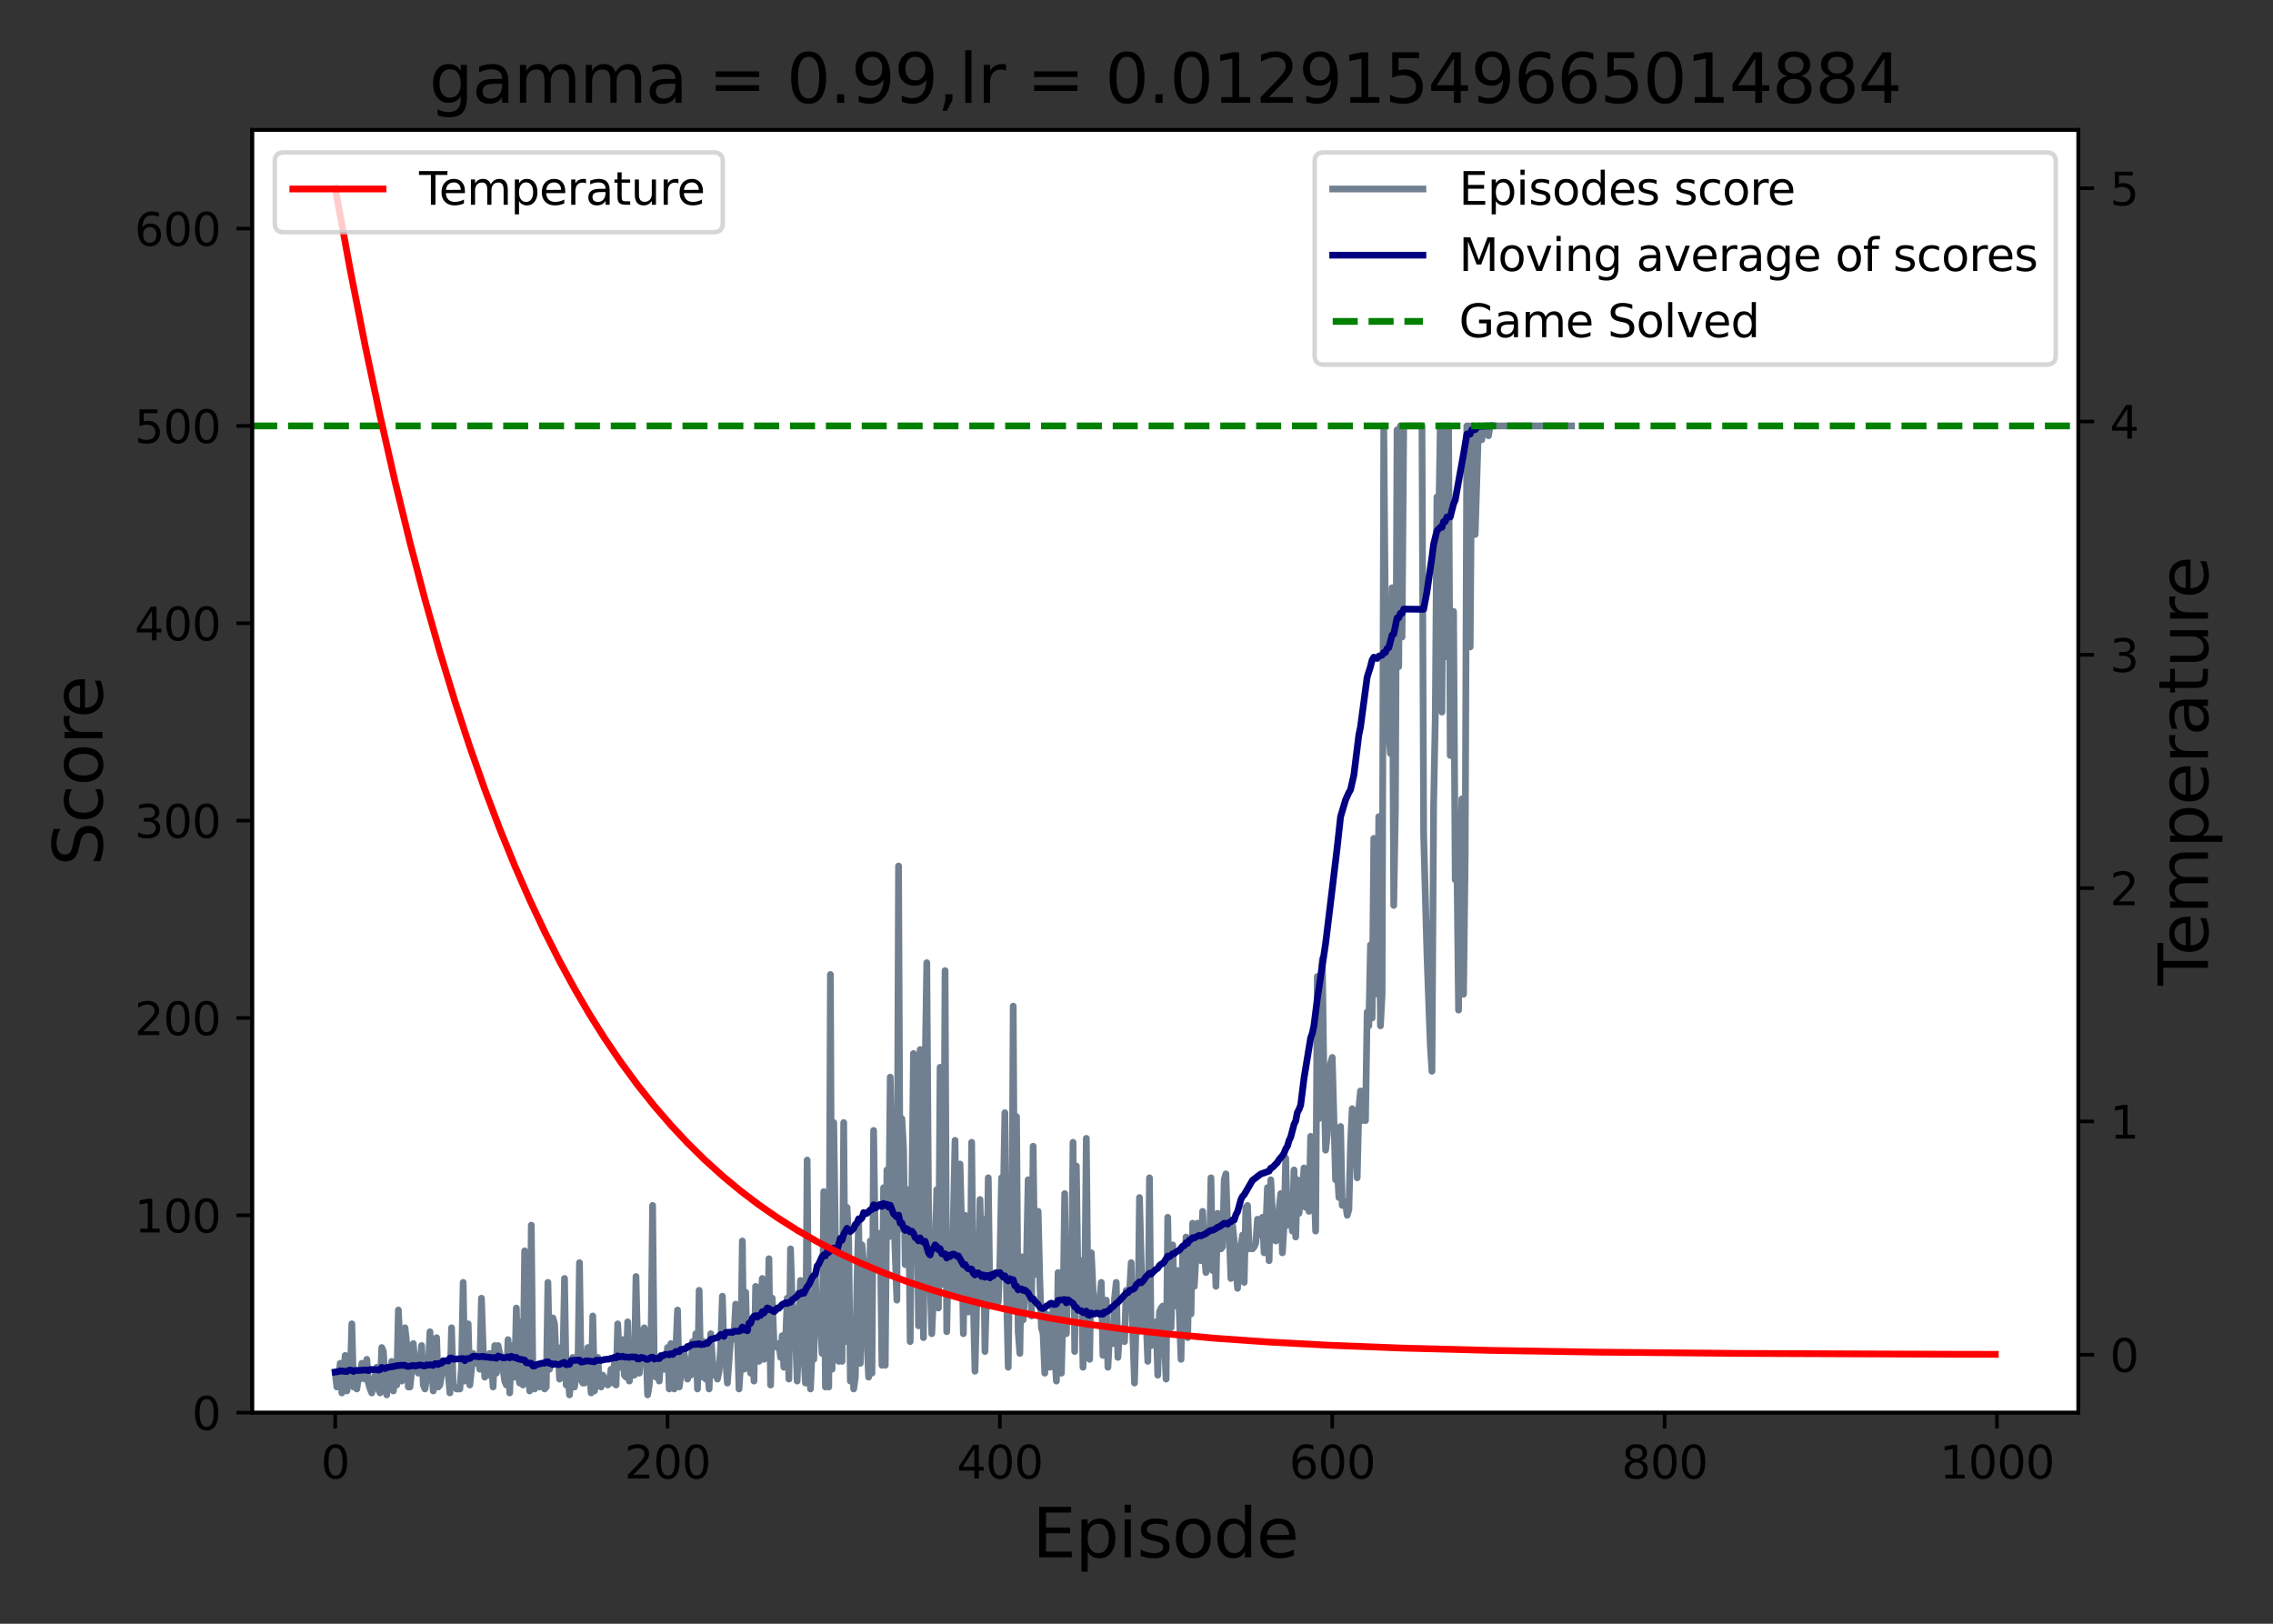 <?xml version="1.0" encoding="utf-8" standalone="no"?>
<!DOCTYPE svg PUBLIC "-//W3C//DTD SVG 1.1//EN"
  "http://www.w3.org/Graphics/SVG/1.1/DTD/svg11.dtd">
<svg xmlns:xlink="http://www.w3.org/1999/xlink" width="504pt" height="360pt" viewBox="0 0 504 360" xmlns="http://www.w3.org/2000/svg" version="1.1">
 <rect x="0" y="0" width="504" height="360" fill="#333333" stroke="none"/>
 <defs>
  <style type="text/css">*{stroke-linejoin: round; stroke-linecap: butt}</style>
 </defs>
 <g id="figure_1">
  <g id="patch_1">
   <path d="M 0 360 
L 504 360 
L 504 0 
L 0 0 
L 0 360 
z
" style="fill: none"/>
  </g>
  <g id="axes_1">
   <g id="patch_2">
    <path d="M 55.925 313.2 
L 460.825 313.2 
L 460.825 28.8 
L 55.925 28.8 
z
" style="fill: #ffffff"/>
   </g>
   <g id="matplotlib.axis_1">
    <g id="xtick_1">
     <g id="line2d_1">
      <defs>
       <path id="m2a323a4027" d="M 0 0 
L 0 3.5 
" style="stroke: #000000; stroke-width: 0.8"/>
      </defs>
      <g>
       <use xlink:href="#m2a323a4027" x="74.33" y="313.2" style="stroke: #000000; stroke-width: 0.8"/>
      </g>
     </g>
     <g id="text_1">
      <!-- 0 -->
      <g transform="translate(71.148 327.798)scale(0.1 -0.1)">
       <defs>
        <path id="DejaVuSans-30" d="M 2034 4250 
Q 1547 4250 1301 3770 
Q 1056 3291 1056 2328 
Q 1056 1369 1301 889 
Q 1547 409 2034 409 
Q 2525 409 2770 889 
Q 3016 1369 3016 2328 
Q 3016 3291 2770 3770 
Q 2525 4250 2034 4250 
z
M 2034 4750 
Q 2819 4750 3233 4129 
Q 3647 3509 3647 2328 
Q 3647 1150 3233 529 
Q 2819 -91 2034 -91 
Q 1250 -91 836 529 
Q 422 1150 422 2328 
Q 422 3509 836 4129 
Q 1250 4750 2034 4750 
z
" transform="scale(0.016)"/>
       </defs>
       <use xlink:href="#DejaVuSans-30"/>
      </g>
     </g>
    </g>
    <g id="xtick_2">
     <g id="line2d_2">
      <g>
       <use xlink:href="#m2a323a4027" x="148.021" y="313.2" style="stroke: #000000; stroke-width: 0.8"/>
      </g>
     </g>
     <g id="text_2">
      <!-- 200 -->
      <g transform="translate(138.478 327.798)scale(0.1 -0.1)">
       <defs>
        <path id="DejaVuSans-32" d="M 1228 531 
L 3431 531 
L 3431 0 
L 469 0 
L 469 531 
Q 828 903 1448 1529 
Q 2069 2156 2228 2338 
Q 2531 2678 2651 2914 
Q 2772 3150 2772 3378 
Q 2772 3750 2511 3984 
Q 2250 4219 1831 4219 
Q 1534 4219 1204 4116 
Q 875 4013 500 3803 
L 500 4441 
Q 881 4594 1212 4672 
Q 1544 4750 1819 4750 
Q 2544 4750 2975 4387 
Q 3406 4025 3406 3419 
Q 3406 3131 3298 2873 
Q 3191 2616 2906 2266 
Q 2828 2175 2409 1742 
Q 1991 1309 1228 531 
z
" transform="scale(0.016)"/>
       </defs>
       <use xlink:href="#DejaVuSans-32"/>
       <use xlink:href="#DejaVuSans-30" x="63.623"/>
       <use xlink:href="#DejaVuSans-30" x="127.246"/>
      </g>
     </g>
    </g>
    <g id="xtick_3">
     <g id="line2d_3">
      <g>
       <use xlink:href="#m2a323a4027" x="221.713" y="313.2" style="stroke: #000000; stroke-width: 0.8"/>
      </g>
     </g>
     <g id="text_3">
      <!-- 400 -->
      <g transform="translate(212.17 327.798)scale(0.1 -0.1)">
       <defs>
        <path id="DejaVuSans-34" d="M 2419 4116 
L 825 1625 
L 2419 1625 
L 2419 4116 
z
M 2253 4666 
L 3047 4666 
L 3047 1625 
L 3713 1625 
L 3713 1100 
L 3047 1100 
L 3047 0 
L 2419 0 
L 2419 1100 
L 313 1100 
L 313 1709 
L 2253 4666 
z
" transform="scale(0.016)"/>
       </defs>
       <use xlink:href="#DejaVuSans-34"/>
       <use xlink:href="#DejaVuSans-30" x="63.623"/>
       <use xlink:href="#DejaVuSans-30" x="127.246"/>
      </g>
     </g>
    </g>
    <g id="xtick_4">
     <g id="line2d_4">
      <g>
       <use xlink:href="#m2a323a4027" x="295.405" y="313.2" style="stroke: #000000; stroke-width: 0.8"/>
      </g>
     </g>
     <g id="text_4">
      <!-- 600 -->
      <g transform="translate(285.861 327.798)scale(0.1 -0.1)">
       <defs>
        <path id="DejaVuSans-36" d="M 2113 2584 
Q 1688 2584 1439 2293 
Q 1191 2003 1191 1497 
Q 1191 994 1439 701 
Q 1688 409 2113 409 
Q 2538 409 2786 701 
Q 3034 994 3034 1497 
Q 3034 2003 2786 2293 
Q 2538 2584 2113 2584 
z
M 3366 4563 
L 3366 3988 
Q 3128 4100 2886 4159 
Q 2644 4219 2406 4219 
Q 1781 4219 1451 3797 
Q 1122 3375 1075 2522 
Q 1259 2794 1537 2939 
Q 1816 3084 2150 3084 
Q 2853 3084 3261 2657 
Q 3669 2231 3669 1497 
Q 3669 778 3244 343 
Q 2819 -91 2113 -91 
Q 1303 -91 875 529 
Q 447 1150 447 2328 
Q 447 3434 972 4092 
Q 1497 4750 2381 4750 
Q 2619 4750 2861 4703 
Q 3103 4656 3366 4563 
z
" transform="scale(0.016)"/>
       </defs>
       <use xlink:href="#DejaVuSans-36"/>
       <use xlink:href="#DejaVuSans-30" x="63.623"/>
       <use xlink:href="#DejaVuSans-30" x="127.246"/>
      </g>
     </g>
    </g>
    <g id="xtick_5">
     <g id="line2d_5">
      <g>
       <use xlink:href="#m2a323a4027" x="369.097" y="313.2" style="stroke: #000000; stroke-width: 0.8"/>
      </g>
     </g>
     <g id="text_5">
      <!-- 800 -->
      <g transform="translate(359.553 327.798)scale(0.1 -0.1)">
       <defs>
        <path id="DejaVuSans-38" d="M 2034 2216 
Q 1584 2216 1326 1975 
Q 1069 1734 1069 1313 
Q 1069 891 1326 650 
Q 1584 409 2034 409 
Q 2484 409 2743 651 
Q 3003 894 3003 1313 
Q 3003 1734 2745 1975 
Q 2488 2216 2034 2216 
z
M 1403 2484 
Q 997 2584 770 2862 
Q 544 3141 544 3541 
Q 544 4100 942 4425 
Q 1341 4750 2034 4750 
Q 2731 4750 3128 4425 
Q 3525 4100 3525 3541 
Q 3525 3141 3298 2862 
Q 3072 2584 2669 2484 
Q 3125 2378 3379 2068 
Q 3634 1759 3634 1313 
Q 3634 634 3220 271 
Q 2806 -91 2034 -91 
Q 1263 -91 848 271 
Q 434 634 434 1313 
Q 434 1759 690 2068 
Q 947 2378 1403 2484 
z
M 1172 3481 
Q 1172 3119 1398 2916 
Q 1625 2713 2034 2713 
Q 2441 2713 2670 2916 
Q 2900 3119 2900 3481 
Q 2900 3844 2670 4047 
Q 2441 4250 2034 4250 
Q 1625 4250 1398 4047 
Q 1172 3844 1172 3481 
z
" transform="scale(0.016)"/>
       </defs>
       <use xlink:href="#DejaVuSans-38"/>
       <use xlink:href="#DejaVuSans-30" x="63.623"/>
       <use xlink:href="#DejaVuSans-30" x="127.246"/>
      </g>
     </g>
    </g>
    <g id="xtick_6">
     <g id="line2d_6">
      <g>
       <use xlink:href="#m2a323a4027" x="442.789" y="313.2" style="stroke: #000000; stroke-width: 0.8"/>
      </g>
     </g>
     <g id="text_6">
      <!-- 1000 -->
      <g transform="translate(430.064 327.798)scale(0.1 -0.1)">
       <defs>
        <path id="DejaVuSans-31" d="M 794 531 
L 1825 531 
L 1825 4091 
L 703 3866 
L 703 4441 
L 1819 4666 
L 2450 4666 
L 2450 531 
L 3481 531 
L 3481 0 
L 794 0 
L 794 531 
z
" transform="scale(0.016)"/>
       </defs>
       <use xlink:href="#DejaVuSans-31"/>
       <use xlink:href="#DejaVuSans-30" x="63.623"/>
       <use xlink:href="#DejaVuSans-30" x="127.246"/>
       <use xlink:href="#DejaVuSans-30" x="190.869"/>
      </g>
     </g>
    </g>
    <g id="text_7">
     <!-- Episode -->
     <g transform="translate(228.919 345.276)scale(0.15 -0.15)">
      <defs>
       <path id="DejaVuSans-45" d="M 628 4666 
L 3578 4666 
L 3578 4134 
L 1259 4134 
L 1259 2753 
L 3481 2753 
L 3481 2222 
L 1259 2222 
L 1259 531 
L 3634 531 
L 3634 0 
L 628 0 
L 628 4666 
z
" transform="scale(0.016)"/>
       <path id="DejaVuSans-70" d="M 1159 525 
L 1159 -1331 
L 581 -1331 
L 581 3500 
L 1159 3500 
L 1159 2969 
Q 1341 3281 1617 3432 
Q 1894 3584 2278 3584 
Q 2916 3584 3314 3078 
Q 3713 2572 3713 1747 
Q 3713 922 3314 415 
Q 2916 -91 2278 -91 
Q 1894 -91 1617 61 
Q 1341 213 1159 525 
z
M 3116 1747 
Q 3116 2381 2855 2742 
Q 2594 3103 2138 3103 
Q 1681 3103 1420 2742 
Q 1159 2381 1159 1747 
Q 1159 1113 1420 752 
Q 1681 391 2138 391 
Q 2594 391 2855 752 
Q 3116 1113 3116 1747 
z
" transform="scale(0.016)"/>
       <path id="DejaVuSans-69" d="M 603 3500 
L 1178 3500 
L 1178 0 
L 603 0 
L 603 3500 
z
M 603 4863 
L 1178 4863 
L 1178 4134 
L 603 4134 
L 603 4863 
z
" transform="scale(0.016)"/>
       <path id="DejaVuSans-73" d="M 2834 3397 
L 2834 2853 
Q 2591 2978 2328 3040 
Q 2066 3103 1784 3103 
Q 1356 3103 1142 2972 
Q 928 2841 928 2578 
Q 928 2378 1081 2264 
Q 1234 2150 1697 2047 
L 1894 2003 
Q 2506 1872 2764 1633 
Q 3022 1394 3022 966 
Q 3022 478 2636 193 
Q 2250 -91 1575 -91 
Q 1294 -91 989 -36 
Q 684 19 347 128 
L 347 722 
Q 666 556 975 473 
Q 1284 391 1588 391 
Q 1994 391 2212 530 
Q 2431 669 2431 922 
Q 2431 1156 2273 1281 
Q 2116 1406 1581 1522 
L 1381 1569 
Q 847 1681 609 1914 
Q 372 2147 372 2553 
Q 372 3047 722 3315 
Q 1072 3584 1716 3584 
Q 2034 3584 2315 3537 
Q 2597 3491 2834 3397 
z
" transform="scale(0.016)"/>
       <path id="DejaVuSans-6f" d="M 1959 3097 
Q 1497 3097 1228 2736 
Q 959 2375 959 1747 
Q 959 1119 1226 758 
Q 1494 397 1959 397 
Q 2419 397 2687 759 
Q 2956 1122 2956 1747 
Q 2956 2369 2687 2733 
Q 2419 3097 1959 3097 
z
M 1959 3584 
Q 2709 3584 3137 3096 
Q 3566 2609 3566 1747 
Q 3566 888 3137 398 
Q 2709 -91 1959 -91 
Q 1206 -91 779 398 
Q 353 888 353 1747 
Q 353 2609 779 3096 
Q 1206 3584 1959 3584 
z
" transform="scale(0.016)"/>
       <path id="DejaVuSans-64" d="M 2906 2969 
L 2906 4863 
L 3481 4863 
L 3481 0 
L 2906 0 
L 2906 525 
Q 2725 213 2448 61 
Q 2172 -91 1784 -91 
Q 1150 -91 751 415 
Q 353 922 353 1747 
Q 353 2572 751 3078 
Q 1150 3584 1784 3584 
Q 2172 3584 2448 3432 
Q 2725 3281 2906 2969 
z
M 947 1747 
Q 947 1113 1208 752 
Q 1469 391 1925 391 
Q 2381 391 2643 752 
Q 2906 1113 2906 1747 
Q 2906 2381 2643 2742 
Q 2381 3103 1925 3103 
Q 1469 3103 1208 2742 
Q 947 2381 947 1747 
z
" transform="scale(0.016)"/>
       <path id="DejaVuSans-65" d="M 3597 1894 
L 3597 1613 
L 953 1613 
Q 991 1019 1311 708 
Q 1631 397 2203 397 
Q 2534 397 2845 478 
Q 3156 559 3463 722 
L 3463 178 
Q 3153 47 2828 -22 
Q 2503 -91 2169 -91 
Q 1331 -91 842 396 
Q 353 884 353 1716 
Q 353 2575 817 3079 
Q 1281 3584 2069 3584 
Q 2775 3584 3186 3129 
Q 3597 2675 3597 1894 
z
M 3022 2063 
Q 3016 2534 2758 2815 
Q 2500 3097 2075 3097 
Q 1594 3097 1305 2825 
Q 1016 2553 972 2059 
L 3022 2063 
z
" transform="scale(0.016)"/>
      </defs>
      <use xlink:href="#DejaVuSans-45"/>
      <use xlink:href="#DejaVuSans-70" x="63.184"/>
      <use xlink:href="#DejaVuSans-69" x="126.66"/>
      <use xlink:href="#DejaVuSans-73" x="154.443"/>
      <use xlink:href="#DejaVuSans-6f" x="206.543"/>
      <use xlink:href="#DejaVuSans-64" x="267.725"/>
      <use xlink:href="#DejaVuSans-65" x="331.201"/>
     </g>
    </g>
   </g>
   <g id="matplotlib.axis_2">
    <g id="ytick_1">
     <g id="line2d_7">
      <defs>
       <path id="m711f8433fe" d="M 0 0 
L -3.5 0 
" style="stroke: #000000; stroke-width: 0.8"/>
      </defs>
      <g>
       <use xlink:href="#m711f8433fe" x="55.925" y="313.2" style="stroke: #000000; stroke-width: 0.8"/>
      </g>
     </g>
     <g id="text_8">
      <!-- 0 -->
      <g transform="translate(42.562 316.999)scale(0.1 -0.1)">
       <use xlink:href="#DejaVuSans-30"/>
      </g>
     </g>
    </g>
    <g id="ytick_2">
     <g id="line2d_8">
      <g>
       <use xlink:href="#m711f8433fe" x="55.925" y="269.446" style="stroke: #000000; stroke-width: 0.8"/>
      </g>
     </g>
     <g id="text_9">
      <!-- 100 -->
      <g transform="translate(29.837 273.245)scale(0.1 -0.1)">
       <use xlink:href="#DejaVuSans-31"/>
       <use xlink:href="#DejaVuSans-30" x="63.623"/>
       <use xlink:href="#DejaVuSans-30" x="127.246"/>
      </g>
     </g>
    </g>
    <g id="ytick_3">
     <g id="line2d_9">
      <g>
       <use xlink:href="#m711f8433fe" x="55.925" y="225.692" style="stroke: #000000; stroke-width: 0.8"/>
      </g>
     </g>
     <g id="text_10">
      <!-- 200 -->
      <g transform="translate(29.837 229.492)scale(0.1 -0.1)">
       <use xlink:href="#DejaVuSans-32"/>
       <use xlink:href="#DejaVuSans-30" x="63.623"/>
       <use xlink:href="#DejaVuSans-30" x="127.246"/>
      </g>
     </g>
    </g>
    <g id="ytick_4">
     <g id="line2d_10">
      <g>
       <use xlink:href="#m711f8433fe" x="55.925" y="181.938" style="stroke: #000000; stroke-width: 0.8"/>
      </g>
     </g>
     <g id="text_11">
      <!-- 300 -->
      <g transform="translate(29.837 185.738)scale(0.1 -0.1)">
       <defs>
        <path id="DejaVuSans-33" d="M 2597 2516 
Q 3050 2419 3304 2112 
Q 3559 1806 3559 1356 
Q 3559 666 3084 287 
Q 2609 -91 1734 -91 
Q 1441 -91 1130 -33 
Q 819 25 488 141 
L 488 750 
Q 750 597 1062 519 
Q 1375 441 1716 441 
Q 2309 441 2620 675 
Q 2931 909 2931 1356 
Q 2931 1769 2642 2001 
Q 2353 2234 1838 2234 
L 1294 2234 
L 1294 2753 
L 1863 2753 
Q 2328 2753 2575 2939 
Q 2822 3125 2822 3475 
Q 2822 3834 2567 4026 
Q 2313 4219 1838 4219 
Q 1578 4219 1281 4162 
Q 984 4106 628 3988 
L 628 4550 
Q 988 4650 1302 4700 
Q 1616 4750 1894 4750 
Q 2613 4750 3031 4423 
Q 3450 4097 3450 3541 
Q 3450 3153 3228 2886 
Q 3006 2619 2597 2516 
z
" transform="scale(0.016)"/>
       </defs>
       <use xlink:href="#DejaVuSans-33"/>
       <use xlink:href="#DejaVuSans-30" x="63.623"/>
       <use xlink:href="#DejaVuSans-30" x="127.246"/>
      </g>
     </g>
    </g>
    <g id="ytick_5">
     <g id="line2d_11">
      <g>
       <use xlink:href="#m711f8433fe" x="55.925" y="138.185" style="stroke: #000000; stroke-width: 0.8"/>
      </g>
     </g>
     <g id="text_12">
      <!-- 400 -->
      <g transform="translate(29.837 141.984)scale(0.1 -0.1)">
       <use xlink:href="#DejaVuSans-34"/>
       <use xlink:href="#DejaVuSans-30" x="63.623"/>
       <use xlink:href="#DejaVuSans-30" x="127.246"/>
      </g>
     </g>
    </g>
    <g id="ytick_6">
     <g id="line2d_12">
      <g>
       <use xlink:href="#m711f8433fe" x="55.925" y="94.431" style="stroke: #000000; stroke-width: 0.8"/>
      </g>
     </g>
     <g id="text_13">
      <!-- 500 -->
      <g transform="translate(29.837 98.23)scale(0.1 -0.1)">
       <defs>
        <path id="DejaVuSans-35" d="M 691 4666 
L 3169 4666 
L 3169 4134 
L 1269 4134 
L 1269 2991 
Q 1406 3038 1543 3061 
Q 1681 3084 1819 3084 
Q 2600 3084 3056 2656 
Q 3513 2228 3513 1497 
Q 3513 744 3044 326 
Q 2575 -91 1722 -91 
Q 1428 -91 1123 -41 
Q 819 9 494 109 
L 494 744 
Q 775 591 1075 516 
Q 1375 441 1709 441 
Q 2250 441 2565 725 
Q 2881 1009 2881 1497 
Q 2881 1984 2565 2268 
Q 2250 2553 1709 2553 
Q 1456 2553 1204 2497 
Q 953 2441 691 2322 
L 691 4666 
z
" transform="scale(0.016)"/>
       </defs>
       <use xlink:href="#DejaVuSans-35"/>
       <use xlink:href="#DejaVuSans-30" x="63.623"/>
       <use xlink:href="#DejaVuSans-30" x="127.246"/>
      </g>
     </g>
    </g>
    <g id="ytick_7">
     <g id="line2d_13">
      <g>
       <use xlink:href="#m711f8433fe" x="55.925" y="50.677" style="stroke: #000000; stroke-width: 0.8"/>
      </g>
     </g>
     <g id="text_14">
      <!-- 600 -->
      <g transform="translate(29.837 54.476)scale(0.1 -0.1)">
       <use xlink:href="#DejaVuSans-36"/>
       <use xlink:href="#DejaVuSans-30" x="63.623"/>
       <use xlink:href="#DejaVuSans-30" x="127.246"/>
      </g>
     </g>
    </g>
    <g id="text_15">
     <!-- Score -->
     <g transform="translate(22.718 192.004)rotate(-90)scale(0.15 -0.15)">
      <defs>
       <path id="DejaVuSans-53" d="M 3425 4513 
L 3425 3897 
Q 3066 4069 2747 4153 
Q 2428 4238 2131 4238 
Q 1616 4238 1336 4038 
Q 1056 3838 1056 3469 
Q 1056 3159 1242 3001 
Q 1428 2844 1947 2747 
L 2328 2669 
Q 3034 2534 3370 2195 
Q 3706 1856 3706 1288 
Q 3706 609 3251 259 
Q 2797 -91 1919 -91 
Q 1588 -91 1214 -16 
Q 841 59 441 206 
L 441 856 
Q 825 641 1194 531 
Q 1563 422 1919 422 
Q 2459 422 2753 634 
Q 3047 847 3047 1241 
Q 3047 1584 2836 1778 
Q 2625 1972 2144 2069 
L 1759 2144 
Q 1053 2284 737 2584 
Q 422 2884 422 3419 
Q 422 4038 858 4394 
Q 1294 4750 2059 4750 
Q 2388 4750 2728 4690 
Q 3069 4631 3425 4513 
z
" transform="scale(0.016)"/>
       <path id="DejaVuSans-63" d="M 3122 3366 
L 3122 2828 
Q 2878 2963 2633 3030 
Q 2388 3097 2138 3097 
Q 1578 3097 1268 2742 
Q 959 2388 959 1747 
Q 959 1106 1268 751 
Q 1578 397 2138 397 
Q 2388 397 2633 464 
Q 2878 531 3122 666 
L 3122 134 
Q 2881 22 2623 -34 
Q 2366 -91 2075 -91 
Q 1284 -91 818 406 
Q 353 903 353 1747 
Q 353 2603 823 3093 
Q 1294 3584 2113 3584 
Q 2378 3584 2631 3529 
Q 2884 3475 3122 3366 
z
" transform="scale(0.016)"/>
       <path id="DejaVuSans-72" d="M 2631 2963 
Q 2534 3019 2420 3045 
Q 2306 3072 2169 3072 
Q 1681 3072 1420 2755 
Q 1159 2438 1159 1844 
L 1159 0 
L 581 0 
L 581 3500 
L 1159 3500 
L 1159 2956 
Q 1341 3275 1631 3429 
Q 1922 3584 2338 3584 
Q 2397 3584 2469 3576 
Q 2541 3569 2628 3553 
L 2631 2963 
z
" transform="scale(0.016)"/>
      </defs>
      <use xlink:href="#DejaVuSans-53"/>
      <use xlink:href="#DejaVuSans-63" x="63.477"/>
      <use xlink:href="#DejaVuSans-6f" x="118.457"/>
      <use xlink:href="#DejaVuSans-72" x="179.639"/>
      <use xlink:href="#DejaVuSans-65" x="218.502"/>
     </g>
    </g>
   </g>
   <g id="line2d_14">
    <path d="M 74.33 304.449 
L 74.698 307.512 
L 75.066 306.199 
L 75.435 302.262 
L 75.803 308.825 
L 76.54 300.511 
L 76.909 308.387 
L 77.277 306.199 
L 77.646 305.762 
L 78.014 293.511 
L 78.383 307.512 
L 78.751 307.074 
L 79.12 307.95 
L 79.488 305.324 
L 79.856 305.762 
L 80.225 302.262 
L 80.593 303.574 
L 80.962 305.762 
L 81.33 301.386 
L 81.699 306.637 
L 82.067 307.95 
L 82.436 308.825 
L 83.541 303.137 
L 83.909 307.95 
L 84.278 308.825 
L 84.646 298.761 
L 85.015 299.636 
L 85.383 306.199 
L 85.752 309.262 
L 86.12 304.887 
L 86.489 307.512 
L 86.857 301.824 
L 87.226 308.387 
L 87.594 302.699 
L 87.963 307.074 
L 88.331 290.448 
L 89.068 306.199 
L 89.436 303.137 
L 89.805 294.386 
L 90.173 297.886 
L 90.542 307.512 
L 90.91 307.512 
L 91.279 304.012 
L 91.647 297.886 
L 92.016 303.137 
L 92.384 302.699 
L 92.753 304.449 
L 93.121 302.262 
L 93.489 298.324 
L 93.858 307.074 
L 94.226 307.95 
L 94.595 305.324 
L 94.963 303.574 
L 95.332 295.261 
L 95.7 303.137 
L 96.069 308.387 
L 96.437 305.762 
L 96.806 296.574 
L 97.174 307.512 
L 97.542 307.074 
L 97.911 304.887 
L 98.279 301.824 
L 98.648 303.137 
L 99.016 303.137 
L 99.385 304.449 
L 99.753 308.825 
L 100.122 294.386 
L 100.49 307.512 
L 100.859 307.512 
L 101.227 307.95 
L 101.964 307.95 
L 102.332 303.137 
L 102.701 284.322 
L 103.069 306.199 
L 103.438 305.762 
L 103.806 293.511 
L 104.175 307.074 
L 104.912 300.074 
L 105.28 301.386 
L 105.649 302.262 
L 106.017 300.511 
L 106.386 303.574 
L 106.754 287.823 
L 107.122 298.761 
L 107.491 305.324 
L 107.859 304.449 
L 108.228 304.887 
L 108.596 300.074 
L 108.965 301.824 
L 109.333 307.512 
L 109.702 298.324 
L 110.07 304.449 
L 110.439 298.324 
L 110.807 300.074 
L 111.175 300.949 
L 111.912 306.199 
L 112.281 307.074 
L 112.649 297.011 
L 113.018 308.825 
L 113.386 298.324 
L 113.755 300.074 
L 114.123 305.324 
L 114.492 290.01 
L 114.86 304.449 
L 115.229 306.637 
L 115.597 293.073 
L 115.965 307.074 
L 116.334 277.322 
L 116.702 305.324 
L 117.071 297.886 
L 117.439 308.387 
L 117.808 271.634 
L 118.176 307.512 
L 118.545 307.95 
L 118.913 306.199 
L 119.282 303.574 
L 119.65 307.512 
L 120.019 307.074 
L 120.387 303.137 
L 120.755 307.95 
L 121.124 307.512 
L 121.492 284.322 
L 121.861 303.574 
L 122.229 293.073 
L 122.598 292.198 
L 122.966 293.511 
L 123.335 302.262 
L 123.703 298.761 
L 124.072 305.762 
L 124.808 302.262 
L 125.177 283.447 
L 125.545 307.074 
L 125.914 304.449 
L 126.282 309.262 
L 127.019 300.949 
L 127.388 307.512 
L 127.756 304.887 
L 128.125 304.012 
L 128.493 279.947 
L 128.862 305.762 
L 129.23 306.637 
L 129.598 306.637 
L 129.967 303.574 
L 130.335 298.761 
L 131.072 308.825 
L 131.441 291.761 
L 131.809 308.387 
L 132.178 306.637 
L 132.546 300.949 
L 132.915 306.637 
L 133.283 307.512 
L 133.652 304.887 
L 134.388 306.637 
L 134.757 307.074 
L 135.125 306.199 
L 135.494 303.574 
L 135.862 306.637 
L 136.231 302.262 
L 136.599 307.074 
L 136.968 293.511 
L 137.336 301.386 
L 137.705 303.137 
L 138.073 297.011 
L 138.441 304.887 
L 138.81 305.324 
L 139.178 293.073 
L 139.547 306.199 
L 139.915 303.137 
L 140.284 304.887 
L 140.652 304.887 
L 141.021 283.01 
L 141.389 299.199 
L 141.758 304.449 
L 142.126 298.761 
L 142.495 295.261 
L 142.863 294.386 
L 143.231 298.761 
L 143.6 309.262 
L 143.968 307.074 
L 144.337 299.636 
L 144.705 267.258 
L 145.074 304.012 
L 145.442 305.324 
L 145.811 301.386 
L 146.179 306.199 
L 146.548 300.511 
L 146.916 301.824 
L 147.285 303.574 
L 147.653 302.699 
L 148.021 298.761 
L 148.39 307.95 
L 148.758 297.886 
L 149.127 304.449 
L 149.495 307.95 
L 150.232 290.448 
L 150.601 307.512 
L 150.969 304.887 
L 151.338 304.449 
L 151.706 300.074 
L 152.074 302.262 
L 152.443 305.762 
L 152.811 304.012 
L 153.18 304.887 
L 153.548 297.449 
L 153.917 303.574 
L 154.285 295.698 
L 154.654 307.95 
L 155.022 286.073 
L 155.391 305.324 
L 155.759 299.199 
L 156.128 297.449 
L 156.496 305.762 
L 156.864 303.137 
L 157.233 307.95 
L 157.601 295.698 
L 157.97 301.386 
L 158.338 304.887 
L 158.707 304.012 
L 159.075 305.762 
L 159.444 304.012 
L 159.812 298.324 
L 160.181 287.385 
L 160.549 300.511 
L 160.917 301.386 
L 161.286 306.637 
L 162.023 296.574 
L 162.391 297.011 
L 162.76 296.136 
L 163.128 289.135 
L 163.497 295.261 
L 163.865 307.95 
L 164.234 302.262 
L 164.602 275.134 
L 164.971 303.574 
L 165.339 286.51 
L 165.707 300.074 
L 166.076 301.824 
L 166.444 304.449 
L 166.813 295.261 
L 167.181 306.199 
L 167.55 285.198 
L 168.287 301.824 
L 168.655 289.135 
L 169.024 283.447 
L 169.392 301.386 
L 169.761 297.449 
L 170.129 300.511 
L 170.497 279.072 
L 170.866 307.074 
L 171.234 287.823 
L 171.603 297.449 
L 171.971 298.324 
L 172.34 298.761 
L 172.708 297.886 
L 173.077 300.949 
L 173.445 296.136 
L 173.814 303.137 
L 174.182 297.886 
L 174.55 287.823 
L 174.919 305.762 
L 175.287 276.884 
L 175.656 288.698 
L 176.024 291.323 
L 176.393 296.136 
L 176.761 306.199 
L 177.498 283.885 
L 177.867 290.448 
L 178.235 300.511 
L 178.604 306.637 
L 178.972 257.195 
L 179.34 299.199 
L 179.709 307.95 
L 180.077 299.199 
L 180.446 301.386 
L 180.814 283.01 
L 181.183 295.261 
L 181.551 290.01 
L 181.92 293.948 
L 182.288 300.074 
L 182.657 264.196 
L 183.025 307.512 
L 183.394 291.323 
L 183.762 307.512 
L 184.13 216.066 
L 184.499 303.574 
L 184.867 248.882 
L 185.604 299.636 
L 185.973 301.824 
L 186.341 274.697 
L 186.71 301.824 
L 187.078 248.882 
L 187.447 297.449 
L 187.815 267.696 
L 188.183 275.134 
L 188.552 306.199 
L 188.92 296.574 
L 189.289 307.95 
L 189.657 305.324 
L 190.026 283.885 
L 190.394 270.759 
L 190.763 302.262 
L 191.131 276.009 
L 191.868 284.322 
L 192.237 297.011 
L 192.605 305.324 
L 192.973 275.134 
L 193.342 304.449 
L 193.71 250.632 
L 194.079 276.009 
L 194.447 280.385 
L 194.816 279.51 
L 195.184 273.384 
L 195.553 302.699 
L 195.921 263.321 
L 196.29 302.699 
L 196.658 259.383 
L 197.027 274.259 
L 197.395 238.818 
L 197.763 257.633 
L 198.869 288.26 
L 199.237 192.002 
L 199.606 272.509 
L 199.974 248.007 
L 200.343 254.57 
L 200.711 280.385 
L 201.08 274.259 
L 201.448 263.758 
L 201.816 297.449 
L 202.553 233.568 
L 202.922 278.197 
L 203.29 254.132 
L 203.659 293.948 
L 204.027 232.693 
L 204.396 233.13 
L 204.764 296.574 
L 205.133 237.068 
L 205.501 213.441 
L 205.87 265.946 
L 206.238 283.885 
L 206.606 295.698 
L 207.343 279.072 
L 207.712 263.758 
L 208.08 290.01 
L 208.449 236.631 
L 208.817 279.947 
L 209.186 284.76 
L 209.554 215.191 
L 209.923 295.261 
L 210.291 277.322 
L 210.66 278.197 
L 211.028 286.948 
L 211.765 252.82 
L 212.133 286.948 
L 212.502 264.633 
L 212.87 258.07 
L 213.239 272.509 
L 213.607 295.698 
L 213.976 269.446 
L 214.344 284.76 
L 214.713 290.886 
L 215.081 290.448 
L 215.449 253.257 
L 215.818 288.698 
L 216.186 304.012 
L 216.555 289.135 
L 216.923 289.135 
L 217.292 265.946 
L 217.66 281.697 
L 218.029 270.321 
L 218.397 299.636 
L 218.766 285.635 
L 219.134 261.133 
L 219.503 288.698 
L 219.871 285.635 
L 220.239 288.698 
L 220.608 288.698 
L 220.976 282.135 
L 221.345 288.698 
L 221.713 279.947 
L 222.082 261.133 
L 222.45 266.821 
L 222.819 246.694 
L 223.187 286.51 
L 223.556 303.137 
L 223.924 274.697 
L 224.293 290.01 
L 224.661 223.067 
L 225.029 286.073 
L 225.398 247.569 
L 225.766 295.261 
L 226.135 300.074 
L 226.503 278.634 
L 226.872 292.636 
L 227.24 286.948 
L 227.609 279.51 
L 227.977 261.57 
L 228.346 264.633 
L 228.714 291.761 
L 229.082 254.132 
L 229.451 282.572 
L 229.819 278.634 
L 230.188 268.571 
L 230.556 283.885 
L 230.925 294.386 
L 231.293 295.698 
L 231.662 304.449 
L 232.03 291.323 
L 232.399 300.074 
L 232.767 303.137 
L 233.136 293.511 
L 233.504 290.448 
L 233.872 300.511 
L 234.241 306.199 
L 234.609 282.135 
L 234.978 287.823 
L 235.346 304.449 
L 235.715 290.448 
L 236.083 264.633 
L 236.452 295.698 
L 236.82 281.697 
L 237.557 286.948 
L 237.926 253.257 
L 238.294 299.636 
L 238.662 258.508 
L 239.031 284.76 
L 239.399 288.698 
L 239.768 279.51 
L 240.136 303.137 
L 240.505 288.698 
L 240.873 252.382 
L 241.242 288.698 
L 241.61 301.386 
L 241.979 277.759 
L 242.347 285.635 
L 242.715 290.448 
L 243.084 290.886 
L 243.452 289.573 
L 243.821 289.135 
L 244.189 284.322 
L 244.558 300.511 
L 245.295 288.26 
L 245.663 303.137 
L 246.032 295.698 
L 246.4 294.823 
L 246.769 297.886 
L 247.137 287.823 
L 247.505 284.322 
L 247.874 300.949 
L 248.242 295.698 
L 248.611 297.011 
L 248.979 297.011 
L 249.348 297.449 
L 249.716 286.073 
L 250.085 286.073 
L 250.453 286.51 
L 250.822 279.947 
L 251.19 296.136 
L 251.559 306.637 
L 251.927 292.636 
L 252.295 295.261 
L 252.664 265.508 
L 253.032 279.51 
L 253.401 289.135 
L 253.769 293.948 
L 254.138 292.636 
L 254.506 301.824 
L 254.875 261.133 
L 255.243 298.324 
L 255.612 297.886 
L 255.98 296.574 
L 256.348 293.073 
L 256.717 304.887 
L 257.085 290.886 
L 257.454 290.01 
L 257.822 289.573 
L 258.559 305.762 
L 258.928 269.884 
L 259.296 293.073 
L 259.665 294.386 
L 260.033 276.009 
L 260.402 289.573 
L 260.77 284.322 
L 261.138 281.697 
L 261.875 301.386 
L 262.244 276.884 
L 262.612 295.261 
L 262.981 274.259 
L 263.349 296.574 
L 263.718 276.009 
L 264.086 291.323 
L 264.455 271.196 
L 264.823 285.198 
L 265.56 271.196 
L 265.928 272.509 
L 266.297 279.51 
L 266.665 268.571 
L 267.034 277.759 
L 267.402 282.135 
L 267.771 278.197 
L 268.139 281.26 
L 268.508 261.133 
L 268.876 281.697 
L 269.245 272.071 
L 269.613 285.198 
L 269.981 269.009 
L 270.35 276.884 
L 270.718 276.884 
L 271.087 276.447 
L 271.455 261.57 
L 271.824 260.258 
L 272.192 272.071 
L 272.561 272.946 
L 272.929 283.447 
L 273.298 271.634 
L 273.666 275.134 
L 274.403 285.635 
L 274.771 277.759 
L 275.14 276.447 
L 275.508 273.822 
L 275.877 284.322 
L 276.245 267.696 
L 276.614 267.258 
L 276.982 276.884 
L 277.351 276.447 
L 277.719 276.884 
L 278.088 276.447 
L 278.456 275.572 
L 278.824 270.321 
L 279.193 273.822 
L 279.561 272.946 
L 279.93 269.884 
L 280.298 277.759 
L 280.667 272.509 
L 281.035 263.321 
L 281.404 279.51 
L 281.772 261.57 
L 282.141 269.009 
L 282.509 270.759 
L 282.878 275.134 
L 283.246 273.384 
L 283.614 268.134 
L 283.983 264.633 
L 284.351 277.759 
L 284.72 271.634 
L 285.088 256.758 
L 285.457 271.634 
L 285.825 265.071 
L 286.194 268.134 
L 286.562 272.946 
L 286.931 259.383 
L 287.299 274.259 
L 287.668 261.57 
L 288.036 269.009 
L 288.404 265.508 
L 288.773 263.758 
L 289.141 258.945 
L 289.51 267.696 
L 289.878 263.321 
L 290.247 268.571 
L 290.615 251.945 
L 290.984 267.258 
L 291.352 262.008 
L 291.721 272.946 
L 292.089 216.504 
L 292.457 248.007 
L 292.826 217.817 
L 293.194 212.566 
L 293.563 239.694 
L 293.931 255.007 
L 294.3 251.507 
L 295.037 235.756 
L 295.405 234.443 
L 296.142 261.57 
L 296.511 258.945 
L 296.879 265.508 
L 297.247 249.757 
L 297.616 267.258 
L 297.984 266.383 
L 298.353 266.821 
L 298.721 269.446 
L 299.09 268.134 
L 299.458 253.695 
L 299.827 245.819 
L 300.195 255.007 
L 300.564 251.945 
L 300.932 261.133 
L 301.301 245.819 
L 301.669 241.881 
L 302.037 248.444 
L 302.406 242.319 
L 302.774 248.444 
L 303.143 224.38 
L 303.511 227.442 
L 303.88 209.503 
L 304.248 225.692 
L 304.617 185.876 
L 304.985 214.754 
L 305.354 220.442 
L 305.722 181.063 
L 306.09 227.442 
L 306.459 220.442 
L 306.827 94.431 
L 307.196 139.06 
L 307.933 162.249 
L 308.301 167.062 
L 308.67 130.309 
L 309.038 200.753 
L 309.407 179.313 
L 309.775 95.306 
L 310.144 147.81 
L 310.512 94.431 
L 310.88 141.247 
L 311.249 94.431 
L 315.302 94.431 
L 315.67 185.001 
L 316.407 211.691 
L 317.144 231.818 
L 317.513 237.506 
L 317.881 178.438 
L 318.25 159.186 
L 318.618 110.182 
L 318.987 117.183 
L 319.355 94.431 
L 319.723 157.874 
L 320.092 94.431 
L 320.46 145.623 
L 320.829 94.431 
L 321.197 94.431 
L 321.566 167.5 
L 321.934 167.5 
L 322.303 135.559 
L 322.671 195.065 
L 323.04 190.689 
L 323.408 223.942 
L 323.777 195.065 
L 324.145 177.126 
L 324.513 220.442 
L 324.882 189.814 
L 325.25 94.431 
L 325.619 94.431 
L 325.987 143.435 
L 326.356 94.431 
L 326.724 94.431 
L 327.093 118.495 
L 327.83 94.431 
L 328.198 94.431 
L 328.567 97.494 
L 328.935 94.431 
L 329.672 94.431 
L 330.04 96.618 
L 330.409 94.431 
L 348.463 94.431 
L 348.463 94.431 
" clip-path="url(#pc5b0f6eb4f)" style="fill: none; stroke: #708090; stroke-width: 1.5; stroke-linecap: square"/>
   </g>
   <g id="line2d_15">
    <path d="M 74.33 304.195 
L 75.066 304.09 
L 75.435 303.933 
L 76.172 304.012 
L 76.909 304.09 
L 77.277 303.828 
L 77.646 303.767 
L 78.014 303.819 
L 78.383 304.064 
L 78.751 303.845 
L 79.856 303.828 
L 80.593 303.767 
L 81.33 303.732 
L 81.699 303.88 
L 82.067 303.635 
L 83.541 303.662 
L 83.909 303.758 
L 84.278 303.662 
L 84.646 303.172 
L 85.383 303.443 
L 85.752 303.189 
L 87.226 302.962 
L 87.963 302.795 
L 89.068 302.69 
L 89.805 302.699 
L 90.173 302.909 
L 90.542 302.953 
L 91.647 302.725 
L 92.016 302.857 
L 93.121 302.638 
L 93.489 302.673 
L 93.858 302.83 
L 94.226 302.83 
L 94.595 302.612 
L 94.963 302.682 
L 95.332 302.577 
L 96.069 302.717 
L 96.437 302.349 
L 96.806 302.323 
L 97.174 302.524 
L 97.542 302.235 
L 97.911 302.235 
L 98.279 301.684 
L 98.648 301.754 
L 99.016 301.649 
L 99.385 301.754 
L 99.753 301.098 
L 100.122 301.071 
L 100.49 301.343 
L 102.701 301.211 
L 103.069 301.675 
L 103.438 301.238 
L 104.175 301.185 
L 104.912 300.686 
L 106.386 300.818 
L 107.122 300.704 
L 107.491 300.87 
L 107.859 300.853 
L 108.596 300.949 
L 109.702 301.028 
L 110.07 301.141 
L 110.439 300.651 
L 111.544 301.045 
L 111.912 301.036 
L 112.649 300.809 
L 113.018 301.045 
L 113.386 300.704 
L 114.123 301.036 
L 114.492 300.949 
L 114.86 301.281 
L 116.334 301.553 
L 116.702 302.148 
L 117.808 302.244 
L 118.176 302.857 
L 118.545 302.848 
L 118.913 302.559 
L 120.387 302.2 
L 120.755 302.244 
L 121.124 301.947 
L 121.492 301.92 
L 121.861 302.297 
L 122.229 302.323 
L 122.598 302.559 
L 122.966 302.375 
L 123.703 302.533 
L 124.072 302.533 
L 124.808 302.13 
L 125.177 302.06 
L 125.545 302.577 
L 126.282 302.48 
L 126.651 301.64 
L 128.493 301.544 
L 128.862 301.982 
L 129.598 301.859 
L 129.967 301.701 
L 130.704 301.771 
L 131.809 301.92 
L 132.178 301.561 
L 133.283 301.614 
L 134.02 301.413 
L 135.125 301.316 
L 135.494 301.141 
L 135.862 301.141 
L 136.231 300.923 
L 136.599 301.036 
L 136.968 300.616 
L 137.336 300.853 
L 138.073 300.695 
L 138.441 300.87 
L 139.178 300.888 
L 139.547 300.94 
L 139.915 300.844 
L 141.021 300.879 
L 141.389 301.299 
L 141.758 301.281 
L 142.126 300.94 
L 142.863 301.098 
L 143.231 301.343 
L 143.6 301.413 
L 144.337 300.958 
L 144.705 300.888 
L 145.074 301.325 
L 145.442 301.15 
L 146.179 301.22 
L 146.548 300.599 
L 146.916 300.66 
L 147.285 300.354 
L 148.021 300.266 
L 148.39 300.38 
L 148.758 300.126 
L 149.127 300.293 
L 149.864 299.636 
L 150.601 299.671 
L 150.969 299.19 
L 152.074 298.989 
L 152.443 298.525 
L 152.811 298.551 
L 153.18 298.227 
L 153.548 298.079 
L 153.917 298.096 
L 154.285 298 
L 154.654 298.044 
L 155.022 297.904 
L 155.391 298.105 
L 156.128 298.035 
L 156.496 297.842 
L 156.864 297.842 
L 157.601 296.932 
L 159.075 296.574 
L 159.812 295.865 
L 160.181 295.908 
L 160.549 296.294 
L 160.917 295.427 
L 162.023 295.348 
L 162.391 295.445 
L 162.76 295.165 
L 163.865 295.138 
L 164.234 294.981 
L 164.602 294.22 
L 164.971 294.867 
L 165.339 294.622 
L 165.707 295.042 
L 166.076 293.362 
L 166.444 293.397 
L 166.813 292.286 
L 167.181 291.822 
L 167.55 291.691 
L 167.918 292.023 
L 168.287 291.629 
L 168.655 291.629 
L 169.024 290.824 
L 169.392 291.104 
L 170.129 289.984 
L 170.497 290.098 
L 170.866 290.448 
L 171.234 290.466 
L 171.603 290.816 
L 171.971 290.544 
L 172.34 289.993 
L 172.708 290.063 
L 173.445 289.214 
L 174.182 288.855 
L 174.55 289.004 
L 174.919 288.75 
L 175.287 288.724 
L 175.656 288.199 
L 176.761 287.394 
L 177.13 286.738 
L 177.498 286.904 
L 177.867 286.493 
L 178.235 286.738 
L 178.972 285.268 
L 179.34 284.9 
L 180.077 283.255 
L 180.446 282.782 
L 180.814 282.52 
L 181.183 280.7 
L 181.551 280.245 
L 182.288 278.617 
L 182.657 278.223 
L 183.025 278.424 
L 183.394 277.549 
L 183.762 277.672 
L 184.13 276.849 
L 184.499 277.199 
L 184.867 276.692 
L 185.236 276.797 
L 185.604 277.234 
L 186.341 274.522 
L 186.71 274.959 
L 187.078 273.664 
L 187.815 272.325 
L 188.552 273.06 
L 189.289 272.351 
L 189.657 271.468 
L 190.026 271.161 
L 190.394 270.216 
L 190.763 270.4 
L 191.131 270.05 
L 191.5 268.834 
L 191.868 269.131 
L 192.237 268.991 
L 192.973 268.247 
L 193.342 268.151 
L 193.71 267.118 
L 194.079 267.845 
L 194.447 267.617 
L 194.816 267.171 
L 195.184 267.031 
L 195.553 267.477 
L 195.921 266.812 
L 196.29 267.241 
L 196.658 267.005 
L 197.027 267.626 
L 197.395 267.206 
L 198.132 269.131 
L 198.869 269.84 
L 199.237 269.394 
L 199.606 271.188 
L 199.974 271.144 
L 200.343 272.176 
L 200.711 272.798 
L 201.08 272.413 
L 201.448 272.701 
L 201.816 273.139 
L 202.185 272.964 
L 202.553 273.41 
L 202.922 274.382 
L 203.29 274.592 
L 203.659 275.108 
L 204.027 274.452 
L 204.396 275.134 
L 204.764 275.405 
L 205.133 275.204 
L 205.87 277.751 
L 206.238 278.232 
L 206.606 277.016 
L 206.975 276.823 
L 207.343 276.009 
L 207.712 276.333 
L 208.08 277.059 
L 208.449 276.832 
L 208.817 277.952 
L 209.186 278.092 
L 209.554 277.987 
L 209.923 278.914 
L 210.291 278.302 
L 210.66 278.591 
L 211.028 278.109 
L 211.396 278.022 
L 211.765 278.188 
L 212.133 278.503 
L 212.502 278.442 
L 213.607 280.428 
L 213.976 280.341 
L 214.344 280.953 
L 214.713 281.321 
L 215.449 281.373 
L 215.818 282.319 
L 216.186 282.669 
L 216.555 282.231 
L 216.923 282.205 
L 217.292 282.511 
L 217.66 283.001 
L 218.029 282.66 
L 218.397 283.167 
L 218.766 282.809 
L 219.134 282.791 
L 219.503 283.307 
L 219.871 282.599 
L 220.239 282.879 
L 220.608 282.275 
L 220.976 282.196 
L 221.345 282.327 
L 221.713 282.144 
L 222.45 283.159 
L 222.819 282.87 
L 223.187 283.71 
L 223.556 284.007 
L 223.924 283.5 
L 224.293 283.719 
L 224.661 283.727 
L 225.029 285.084 
L 225.398 285.154 
L 225.766 285.985 
L 226.135 285.766 
L 226.503 285.775 
L 226.872 286.099 
L 227.24 286.011 
L 227.977 286.659 
L 228.714 287.989 
L 229.082 287.91 
L 229.451 288.514 
L 230.188 289.223 
L 230.556 289.792 
L 230.925 290.054 
L 231.293 290.115 
L 231.662 289.923 
L 232.03 289.555 
L 232.399 289.459 
L 232.767 289.057 
L 233.136 288.917 
L 233.504 289.179 
L 233.872 289.223 
L 234.241 289.118 
L 234.609 288.304 
L 236.083 288.112 
L 236.452 288.855 
L 236.82 288.164 
L 237.557 288.759 
L 237.926 288.952 
L 238.294 289.748 
L 238.662 289.853 
L 239.031 290.501 
L 239.768 290.623 
L 240.136 291.008 
L 240.505 291.061 
L 240.873 290.684 
L 241.242 291.498 
L 241.61 291.612 
L 241.979 291.104 
L 242.347 291.341 
L 242.715 291.314 
L 243.084 291.139 
L 243.452 291.157 
L 243.821 291.393 
L 244.189 291.148 
L 244.558 291.367 
L 244.926 290.842 
L 245.295 290.877 
L 246.032 290.395 
L 246.4 289.905 
L 246.769 289.713 
L 247.505 288.978 
L 247.874 288.742 
L 249.716 286.703 
L 250.085 286.606 
L 250.453 286.108 
L 251.19 285.854 
L 251.559 285.635 
L 251.927 284.883 
L 252.664 284.2 
L 253.032 284.419 
L 253.401 284.06 
L 254.138 283.045 
L 254.875 282.284 
L 255.243 282.494 
L 255.98 281.697 
L 256.717 281.172 
L 257.085 280.603 
L 257.454 280.262 
L 257.822 280.148 
L 258.191 279.711 
L 258.928 278.503 
L 259.296 278.634 
L 260.033 277.952 
L 260.402 277.943 
L 260.77 277.558 
L 261.507 277.173 
L 262.244 276.263 
L 262.612 276.175 
L 262.981 275.537 
L 263.349 275.642 
L 263.718 274.942 
L 264.086 274.802 
L 264.455 274.39 
L 264.823 274.469 
L 265.56 274.04 
L 265.928 273.909 
L 266.297 274.014 
L 267.402 273.498 
L 268.139 272.955 
L 268.508 272.789 
L 268.876 272.754 
L 269.613 272.395 
L 269.981 272.071 
L 270.35 272.001 
L 271.455 271.205 
L 271.824 271.24 
L 272.192 271.406 
L 272.561 271.004 
L 272.929 270.89 
L 273.298 270.461 
L 273.666 270.487 
L 274.035 269.315 
L 274.403 268.65 
L 275.14 265.99 
L 275.508 265.255 
L 275.877 264.878 
L 277.719 261.684 
L 279.561 260.284 
L 281.404 259.645 
L 281.772 258.971 
L 282.141 258.84 
L 283.246 257.72 
L 283.614 257.09 
L 284.351 256.25 
L 284.72 255.664 
L 285.088 254.719 
L 285.457 254.132 
L 285.825 252.89 
L 286.194 252.102 
L 286.931 249.293 
L 287.299 248.514 
L 287.668 246.65 
L 288.036 245.968 
L 288.404 244.997 
L 289.141 239.081 
L 290.615 230.111 
L 290.984 229.088 
L 291.352 227.329 
L 292.089 221.492 
L 293.931 209.18 
L 295.405 197.042 
L 296.511 187.81 
L 297.247 181.098 
L 298.353 177.353 
L 299.09 175.717 
L 299.458 175.104 
L 300.195 171.866 
L 301.301 162.941 
L 301.669 161.182 
L 303.143 150.138 
L 303.88 147.802 
L 304.248 146.323 
L 304.617 145.71 
L 305.354 145.99 
L 305.722 145.483 
L 306.459 145.264 
L 306.827 144.651 
L 307.196 144.651 
L 307.564 143.759 
L 307.933 143.619 
L 308.67 140.81 
L 309.038 140.574 
L 309.775 137.003 
L 310.144 136.986 
L 310.512 135.979 
L 310.88 135.979 
L 311.249 135.043 
L 315.67 135.087 
L 316.407 131.175 
L 317.513 123.518 
L 317.881 120.657 
L 318.618 117.682 
L 319.355 116.911 
L 319.723 116.911 
L 320.092 115.643 
L 320.46 115.643 
L 320.829 114.619 
L 321.566 114.619 
L 322.303 111.696 
L 322.671 110.873 
L 324.513 100.679 
L 325.25 96.251 
L 325.987 96.251 
L 326.356 95.271 
L 327.093 95.271 
L 327.461 94.79 
L 327.83 94.536 
L 330.409 94.431 
L 330.409 94.431 
" clip-path="url(#pc5b0f6eb4f)" style="fill: none; stroke: #000080; stroke-width: 1.5; stroke-linecap: square"/>
   </g>
   <g id="line2d_16">
    <path d="M 55.925 94.431 
L 460.825 94.431 
" clip-path="url(#pc5b0f6eb4f)" style="fill: none; stroke-dasharray: 5.55,2.4; stroke-dashoffset: 0; stroke: #008000; stroke-width: 1.5"/>
   </g>
   <g id="patch_3">
    <path d="M 55.925 313.2 
L 55.925 28.8 
" style="fill: none; stroke: #000000; stroke-width: 0.8; stroke-linejoin: miter; stroke-linecap: square"/>
   </g>
   <g id="patch_4">
    <path d="M 460.825 313.2 
L 460.825 28.8 
" style="fill: none; stroke: #000000; stroke-width: 0.8; stroke-linejoin: miter; stroke-linecap: square"/>
   </g>
   <g id="patch_5">
    <path d="M 55.925 313.2 
L 460.825 313.2 
" style="fill: none; stroke: #000000; stroke-width: 0.8; stroke-linejoin: miter; stroke-linecap: square"/>
   </g>
   <g id="patch_6">
    <path d="M 55.925 28.8 
L 460.825 28.8 
" style="fill: none; stroke: #000000; stroke-width: 0.8; stroke-linejoin: miter; stroke-linecap: square"/>
   </g>
   <g id="text_16">
    <!-- gamma = 0.99,lr = 0.01291549665014884 -->
    <g transform="translate(95.18 22.8)scale(0.15 -0.15)">
     <defs>
      <path id="DejaVuSans-67" d="M 2906 1791 
Q 2906 2416 2648 2759 
Q 2391 3103 1925 3103 
Q 1463 3103 1205 2759 
Q 947 2416 947 1791 
Q 947 1169 1205 825 
Q 1463 481 1925 481 
Q 2391 481 2648 825 
Q 2906 1169 2906 1791 
z
M 3481 434 
Q 3481 -459 3084 -895 
Q 2688 -1331 1869 -1331 
Q 1566 -1331 1297 -1286 
Q 1028 -1241 775 -1147 
L 775 -588 
Q 1028 -725 1275 -790 
Q 1522 -856 1778 -856 
Q 2344 -856 2625 -561 
Q 2906 -266 2906 331 
L 2906 616 
Q 2728 306 2450 153 
Q 2172 0 1784 0 
Q 1141 0 747 490 
Q 353 981 353 1791 
Q 353 2603 747 3093 
Q 1141 3584 1784 3584 
Q 2172 3584 2450 3431 
Q 2728 3278 2906 2969 
L 2906 3500 
L 3481 3500 
L 3481 434 
z
" transform="scale(0.016)"/>
      <path id="DejaVuSans-61" d="M 2194 1759 
Q 1497 1759 1228 1600 
Q 959 1441 959 1056 
Q 959 750 1161 570 
Q 1363 391 1709 391 
Q 2188 391 2477 730 
Q 2766 1069 2766 1631 
L 2766 1759 
L 2194 1759 
z
M 3341 1997 
L 3341 0 
L 2766 0 
L 2766 531 
Q 2569 213 2275 61 
Q 1981 -91 1556 -91 
Q 1019 -91 701 211 
Q 384 513 384 1019 
Q 384 1609 779 1909 
Q 1175 2209 1959 2209 
L 2766 2209 
L 2766 2266 
Q 2766 2663 2505 2880 
Q 2244 3097 1772 3097 
Q 1472 3097 1187 3025 
Q 903 2953 641 2809 
L 641 3341 
Q 956 3463 1253 3523 
Q 1550 3584 1831 3584 
Q 2591 3584 2966 3190 
Q 3341 2797 3341 1997 
z
" transform="scale(0.016)"/>
      <path id="DejaVuSans-6d" d="M 3328 2828 
Q 3544 3216 3844 3400 
Q 4144 3584 4550 3584 
Q 5097 3584 5394 3201 
Q 5691 2819 5691 2113 
L 5691 0 
L 5113 0 
L 5113 2094 
Q 5113 2597 4934 2840 
Q 4756 3084 4391 3084 
Q 3944 3084 3684 2787 
Q 3425 2491 3425 1978 
L 3425 0 
L 2847 0 
L 2847 2094 
Q 2847 2600 2669 2842 
Q 2491 3084 2119 3084 
Q 1678 3084 1418 2786 
Q 1159 2488 1159 1978 
L 1159 0 
L 581 0 
L 581 3500 
L 1159 3500 
L 1159 2956 
Q 1356 3278 1631 3431 
Q 1906 3584 2284 3584 
Q 2666 3584 2933 3390 
Q 3200 3197 3328 2828 
z
" transform="scale(0.016)"/>
      <path id="DejaVuSans-20" transform="scale(0.016)"/>
      <path id="DejaVuSans-3d" d="M 678 2906 
L 4684 2906 
L 4684 2381 
L 678 2381 
L 678 2906 
z
M 678 1631 
L 4684 1631 
L 4684 1100 
L 678 1100 
L 678 1631 
z
" transform="scale(0.016)"/>
      <path id="DejaVuSans-2e" d="M 684 794 
L 1344 794 
L 1344 0 
L 684 0 
L 684 794 
z
" transform="scale(0.016)"/>
      <path id="DejaVuSans-39" d="M 703 97 
L 703 672 
Q 941 559 1184 500 
Q 1428 441 1663 441 
Q 2288 441 2617 861 
Q 2947 1281 2994 2138 
Q 2813 1869 2534 1725 
Q 2256 1581 1919 1581 
Q 1219 1581 811 2004 
Q 403 2428 403 3163 
Q 403 3881 828 4315 
Q 1253 4750 1959 4750 
Q 2769 4750 3195 4129 
Q 3622 3509 3622 2328 
Q 3622 1225 3098 567 
Q 2575 -91 1691 -91 
Q 1453 -91 1209 -44 
Q 966 3 703 97 
z
M 1959 2075 
Q 2384 2075 2632 2365 
Q 2881 2656 2881 3163 
Q 2881 3666 2632 3958 
Q 2384 4250 1959 4250 
Q 1534 4250 1286 3958 
Q 1038 3666 1038 3163 
Q 1038 2656 1286 2365 
Q 1534 2075 1959 2075 
z
" transform="scale(0.016)"/>
      <path id="DejaVuSans-2c" d="M 750 794 
L 1409 794 
L 1409 256 
L 897 -744 
L 494 -744 
L 750 256 
L 750 794 
z
" transform="scale(0.016)"/>
      <path id="DejaVuSans-6c" d="M 603 4863 
L 1178 4863 
L 1178 0 
L 603 0 
L 603 4863 
z
" transform="scale(0.016)"/>
     </defs>
     <use xlink:href="#DejaVuSans-67"/>
     <use xlink:href="#DejaVuSans-61" x="63.477"/>
     <use xlink:href="#DejaVuSans-6d" x="124.756"/>
     <use xlink:href="#DejaVuSans-6d" x="222.168"/>
     <use xlink:href="#DejaVuSans-61" x="319.58"/>
     <use xlink:href="#DejaVuSans-20" x="380.859"/>
     <use xlink:href="#DejaVuSans-3d" x="412.646"/>
     <use xlink:href="#DejaVuSans-20" x="496.436"/>
     <use xlink:href="#DejaVuSans-30" x="528.223"/>
     <use xlink:href="#DejaVuSans-2e" x="591.846"/>
     <use xlink:href="#DejaVuSans-39" x="623.633"/>
     <use xlink:href="#DejaVuSans-39" x="687.256"/>
     <use xlink:href="#DejaVuSans-2c" x="750.879"/>
     <use xlink:href="#DejaVuSans-6c" x="782.666"/>
     <use xlink:href="#DejaVuSans-72" x="810.449"/>
     <use xlink:href="#DejaVuSans-20" x="851.562"/>
     <use xlink:href="#DejaVuSans-3d" x="883.35"/>
     <use xlink:href="#DejaVuSans-20" x="967.139"/>
     <use xlink:href="#DejaVuSans-30" x="998.926"/>
     <use xlink:href="#DejaVuSans-2e" x="1062.549"/>
     <use xlink:href="#DejaVuSans-30" x="1094.336"/>
     <use xlink:href="#DejaVuSans-31" x="1157.959"/>
     <use xlink:href="#DejaVuSans-32" x="1221.582"/>
     <use xlink:href="#DejaVuSans-39" x="1285.205"/>
     <use xlink:href="#DejaVuSans-31" x="1348.828"/>
     <use xlink:href="#DejaVuSans-35" x="1412.451"/>
     <use xlink:href="#DejaVuSans-34" x="1476.074"/>
     <use xlink:href="#DejaVuSans-39" x="1539.697"/>
     <use xlink:href="#DejaVuSans-36" x="1603.32"/>
     <use xlink:href="#DejaVuSans-36" x="1666.943"/>
     <use xlink:href="#DejaVuSans-35" x="1730.566"/>
     <use xlink:href="#DejaVuSans-30" x="1794.189"/>
     <use xlink:href="#DejaVuSans-31" x="1857.812"/>
     <use xlink:href="#DejaVuSans-34" x="1921.436"/>
     <use xlink:href="#DejaVuSans-38" x="1985.059"/>
     <use xlink:href="#DejaVuSans-38" x="2048.682"/>
     <use xlink:href="#DejaVuSans-34" x="2112.305"/>
    </g>
   </g>
   <g id="legend_1">
    <g id="patch_7">
     <path d="M 293.506 80.834 
L 453.825 80.834 
Q 455.825 80.834 455.825 78.834 
L 455.825 35.8 
Q 455.825 33.8 453.825 33.8 
L 293.506 33.8 
Q 291.506 33.8 291.506 35.8 
L 291.506 78.834 
Q 291.506 80.834 293.506 80.834 
z
" style="fill: #ffffff; opacity: 0.8; stroke: #cccccc; stroke-linejoin: miter"/>
    </g>
    <g id="line2d_17">
     <path d="M 295.506 41.898 
L 305.506 41.898 
L 315.506 41.898 
" style="fill: none; stroke: #708090; stroke-width: 1.5; stroke-linecap: square"/>
    </g>
    <g id="text_17">
     <!-- Episodes score -->
     <g transform="translate(323.506 45.398)scale(0.1 -0.1)">
      <use xlink:href="#DejaVuSans-45"/>
      <use xlink:href="#DejaVuSans-70" x="63.184"/>
      <use xlink:href="#DejaVuSans-69" x="126.66"/>
      <use xlink:href="#DejaVuSans-73" x="154.443"/>
      <use xlink:href="#DejaVuSans-6f" x="206.543"/>
      <use xlink:href="#DejaVuSans-64" x="267.725"/>
      <use xlink:href="#DejaVuSans-65" x="331.201"/>
      <use xlink:href="#DejaVuSans-73" x="392.725"/>
      <use xlink:href="#DejaVuSans-20" x="444.824"/>
      <use xlink:href="#DejaVuSans-73" x="476.611"/>
      <use xlink:href="#DejaVuSans-63" x="528.711"/>
      <use xlink:href="#DejaVuSans-6f" x="583.691"/>
      <use xlink:href="#DejaVuSans-72" x="644.873"/>
      <use xlink:href="#DejaVuSans-65" x="683.736"/>
     </g>
    </g>
    <g id="line2d_18">
     <path d="M 295.506 56.577 
L 305.506 56.577 
L 315.506 56.577 
" style="fill: none; stroke: #000080; stroke-width: 1.5; stroke-linecap: square"/>
    </g>
    <g id="text_18">
     <!-- Moving average of scores -->
     <g transform="translate(323.506 60.077)scale(0.1 -0.1)">
      <defs>
       <path id="DejaVuSans-4d" d="M 628 4666 
L 1569 4666 
L 2759 1491 
L 3956 4666 
L 4897 4666 
L 4897 0 
L 4281 0 
L 4281 4097 
L 3078 897 
L 2444 897 
L 1241 4097 
L 1241 0 
L 628 0 
L 628 4666 
z
" transform="scale(0.016)"/>
       <path id="DejaVuSans-76" d="M 191 3500 
L 800 3500 
L 1894 563 
L 2988 3500 
L 3597 3500 
L 2284 0 
L 1503 0 
L 191 3500 
z
" transform="scale(0.016)"/>
       <path id="DejaVuSans-6e" d="M 3513 2113 
L 3513 0 
L 2938 0 
L 2938 2094 
Q 2938 2591 2744 2837 
Q 2550 3084 2163 3084 
Q 1697 3084 1428 2787 
Q 1159 2491 1159 1978 
L 1159 0 
L 581 0 
L 581 3500 
L 1159 3500 
L 1159 2956 
Q 1366 3272 1645 3428 
Q 1925 3584 2291 3584 
Q 2894 3584 3203 3211 
Q 3513 2838 3513 2113 
z
" transform="scale(0.016)"/>
       <path id="DejaVuSans-66" d="M 2375 4863 
L 2375 4384 
L 1825 4384 
Q 1516 4384 1395 4259 
Q 1275 4134 1275 3809 
L 1275 3500 
L 2222 3500 
L 2222 3053 
L 1275 3053 
L 1275 0 
L 697 0 
L 697 3053 
L 147 3053 
L 147 3500 
L 697 3500 
L 697 3744 
Q 697 4328 969 4595 
Q 1241 4863 1831 4863 
L 2375 4863 
z
" transform="scale(0.016)"/>
      </defs>
      <use xlink:href="#DejaVuSans-4d"/>
      <use xlink:href="#DejaVuSans-6f" x="86.279"/>
      <use xlink:href="#DejaVuSans-76" x="147.461"/>
      <use xlink:href="#DejaVuSans-69" x="206.641"/>
      <use xlink:href="#DejaVuSans-6e" x="234.424"/>
      <use xlink:href="#DejaVuSans-67" x="297.803"/>
      <use xlink:href="#DejaVuSans-20" x="361.279"/>
      <use xlink:href="#DejaVuSans-61" x="393.066"/>
      <use xlink:href="#DejaVuSans-76" x="454.346"/>
      <use xlink:href="#DejaVuSans-65" x="513.525"/>
      <use xlink:href="#DejaVuSans-72" x="575.049"/>
      <use xlink:href="#DejaVuSans-61" x="616.162"/>
      <use xlink:href="#DejaVuSans-67" x="677.441"/>
      <use xlink:href="#DejaVuSans-65" x="740.918"/>
      <use xlink:href="#DejaVuSans-20" x="802.441"/>
      <use xlink:href="#DejaVuSans-6f" x="834.229"/>
      <use xlink:href="#DejaVuSans-66" x="895.41"/>
      <use xlink:href="#DejaVuSans-20" x="930.615"/>
      <use xlink:href="#DejaVuSans-73" x="962.402"/>
      <use xlink:href="#DejaVuSans-63" x="1014.502"/>
      <use xlink:href="#DejaVuSans-6f" x="1069.482"/>
      <use xlink:href="#DejaVuSans-72" x="1130.664"/>
      <use xlink:href="#DejaVuSans-65" x="1169.527"/>
      <use xlink:href="#DejaVuSans-73" x="1231.051"/>
     </g>
    </g>
    <g id="line2d_19">
     <path d="M 295.506 71.255 
L 305.506 71.255 
L 315.506 71.255 
" style="fill: none; stroke-dasharray: 5.55,2.4; stroke-dashoffset: 0; stroke: #008000; stroke-width: 1.5"/>
    </g>
    <g id="text_19">
     <!-- Game Solved -->
     <g transform="translate(323.506 74.755)scale(0.1 -0.1)">
      <defs>
       <path id="DejaVuSans-47" d="M 3809 666 
L 3809 1919 
L 2778 1919 
L 2778 2438 
L 4434 2438 
L 4434 434 
Q 4069 175 3628 42 
Q 3188 -91 2688 -91 
Q 1594 -91 976 548 
Q 359 1188 359 2328 
Q 359 3472 976 4111 
Q 1594 4750 2688 4750 
Q 3144 4750 3555 4637 
Q 3966 4525 4313 4306 
L 4313 3634 
Q 3963 3931 3569 4081 
Q 3175 4231 2741 4231 
Q 1884 4231 1454 3753 
Q 1025 3275 1025 2328 
Q 1025 1384 1454 906 
Q 1884 428 2741 428 
Q 3075 428 3337 486 
Q 3600 544 3809 666 
z
" transform="scale(0.016)"/>
      </defs>
      <use xlink:href="#DejaVuSans-47"/>
      <use xlink:href="#DejaVuSans-61" x="77.49"/>
      <use xlink:href="#DejaVuSans-6d" x="138.77"/>
      <use xlink:href="#DejaVuSans-65" x="236.182"/>
      <use xlink:href="#DejaVuSans-20" x="297.705"/>
      <use xlink:href="#DejaVuSans-53" x="329.492"/>
      <use xlink:href="#DejaVuSans-6f" x="392.969"/>
      <use xlink:href="#DejaVuSans-6c" x="454.15"/>
      <use xlink:href="#DejaVuSans-76" x="481.934"/>
      <use xlink:href="#DejaVuSans-65" x="541.113"/>
      <use xlink:href="#DejaVuSans-64" x="602.637"/>
     </g>
    </g>
   </g>
  </g>
  <g id="axes_2">
   <g id="matplotlib.axis_3">
    <g id="ytick_8">
     <g id="line2d_20">
      <defs>
       <path id="md41f6e6a95" d="M 0 0 
L 3.5 0 
" style="stroke: #000000; stroke-width: 0.8"/>
      </defs>
      <g>
       <use xlink:href="#md41f6e6a95" x="460.825" y="300.356" style="stroke: #000000; stroke-width: 0.8"/>
      </g>
     </g>
     <g id="text_20">
      <!-- 0 -->
      <g transform="translate(467.825 304.155)scale(0.1 -0.1)">
       <use xlink:href="#DejaVuSans-30"/>
      </g>
     </g>
    </g>
    <g id="ytick_9">
     <g id="line2d_21">
      <g>
       <use xlink:href="#md41f6e6a95" x="460.825" y="248.63" style="stroke: #000000; stroke-width: 0.8"/>
      </g>
     </g>
     <g id="text_21">
      <!-- 1 -->
      <g transform="translate(467.825 252.43)scale(0.1 -0.1)">
       <use xlink:href="#DejaVuSans-31"/>
      </g>
     </g>
    </g>
    <g id="ytick_10">
     <g id="line2d_22">
      <g>
       <use xlink:href="#md41f6e6a95" x="460.825" y="196.905" style="stroke: #000000; stroke-width: 0.8"/>
      </g>
     </g>
     <g id="text_22">
      <!-- 2 -->
      <g transform="translate(467.825 200.704)scale(0.1 -0.1)">
       <use xlink:href="#DejaVuSans-32"/>
      </g>
     </g>
    </g>
    <g id="ytick_11">
     <g id="line2d_23">
      <g>
       <use xlink:href="#md41f6e6a95" x="460.825" y="145.179" style="stroke: #000000; stroke-width: 0.8"/>
      </g>
     </g>
     <g id="text_23">
      <!-- 3 -->
      <g transform="translate(467.825 148.978)scale(0.1 -0.1)">
       <use xlink:href="#DejaVuSans-33"/>
      </g>
     </g>
    </g>
    <g id="ytick_12">
     <g id="line2d_24">
      <g>
       <use xlink:href="#md41f6e6a95" x="460.825" y="93.453" style="stroke: #000000; stroke-width: 0.8"/>
      </g>
     </g>
     <g id="text_24">
      <!-- 4 -->
      <g transform="translate(467.825 97.252)scale(0.1 -0.1)">
       <use xlink:href="#DejaVuSans-34"/>
      </g>
     </g>
    </g>
    <g id="ytick_13">
     <g id="line2d_25">
      <g>
       <use xlink:href="#md41f6e6a95" x="460.825" y="41.727" style="stroke: #000000; stroke-width: 0.8"/>
      </g>
     </g>
     <g id="text_25">
      <!-- 5 -->
      <g transform="translate(467.825 45.526)scale(0.1 -0.1)">
       <use xlink:href="#DejaVuSans-35"/>
      </g>
     </g>
    </g>
    <g id="text_26">
     <!-- Temperature -->
     <g transform="translate(489.585 218.504)rotate(-90)scale(0.15 -0.15)">
      <defs>
       <path id="DejaVuSans-54" d="M -19 4666 
L 3928 4666 
L 3928 4134 
L 2272 4134 
L 2272 0 
L 1638 0 
L 1638 4134 
L -19 4134 
L -19 4666 
z
" transform="scale(0.016)"/>
       <path id="DejaVuSans-74" d="M 1172 4494 
L 1172 3500 
L 2356 3500 
L 2356 3053 
L 1172 3053 
L 1172 1153 
Q 1172 725 1289 603 
Q 1406 481 1766 481 
L 2356 481 
L 2356 0 
L 1766 0 
Q 1100 0 847 248 
Q 594 497 594 1153 
L 594 3053 
L 172 3053 
L 172 3500 
L 594 3500 
L 594 4494 
L 1172 4494 
z
" transform="scale(0.016)"/>
       <path id="DejaVuSans-75" d="M 544 1381 
L 544 3500 
L 1119 3500 
L 1119 1403 
Q 1119 906 1312 657 
Q 1506 409 1894 409 
Q 2359 409 2629 706 
Q 2900 1003 2900 1516 
L 2900 3500 
L 3475 3500 
L 3475 0 
L 2900 0 
L 2900 538 
Q 2691 219 2414 64 
Q 2138 -91 1772 -91 
Q 1169 -91 856 284 
Q 544 659 544 1381 
z
M 1991 3584 
L 1991 3584 
z
" transform="scale(0.016)"/>
      </defs>
      <use xlink:href="#DejaVuSans-54"/>
      <use xlink:href="#DejaVuSans-65" x="44.084"/>
      <use xlink:href="#DejaVuSans-6d" x="105.607"/>
      <use xlink:href="#DejaVuSans-70" x="203.02"/>
      <use xlink:href="#DejaVuSans-65" x="266.496"/>
      <use xlink:href="#DejaVuSans-72" x="328.02"/>
      <use xlink:href="#DejaVuSans-61" x="369.133"/>
      <use xlink:href="#DejaVuSans-74" x="430.412"/>
      <use xlink:href="#DejaVuSans-75" x="469.621"/>
      <use xlink:href="#DejaVuSans-72" x="533"/>
      <use xlink:href="#DejaVuSans-65" x="571.863"/>
     </g>
    </g>
   </g>
   <g id="line2d_26">
    <path d="M 74.33 41.727 
L 77.646 59.796 
L 80.962 76.603 
L 84.278 92.235 
L 87.594 106.775 
L 90.91 120.3 
L 94.226 132.879 
L 97.542 144.58 
L 100.859 155.463 
L 104.175 165.586 
L 107.491 175.001 
L 110.807 183.759 
L 114.123 191.905 
L 117.439 199.482 
L 120.755 206.53 
L 124.072 213.085 
L 127.388 219.182 
L 130.704 224.853 
L 134.02 230.128 
L 137.705 235.558 
L 141.389 240.568 
L 145.074 245.191 
L 148.758 249.456 
L 152.443 253.392 
L 156.128 257.023 
L 160.181 260.694 
L 164.234 264.054 
L 168.287 267.129 
L 172.34 269.944 
L 176.761 272.743 
L 181.183 275.285 
L 185.973 277.775 
L 190.763 280.018 
L 195.921 282.185 
L 201.448 284.251 
L 206.975 286.083 
L 212.87 287.807 
L 219.134 289.412 
L 225.766 290.887 
L 233.136 292.295 
L 240.873 293.548 
L 249.348 294.699 
L 258.928 295.767 
L 269.613 296.722 
L 281.404 297.547 
L 295.037 298.27 
L 310.88 298.881 
L 330.04 299.385 
L 353.99 299.781 
L 385.678 300.068 
L 432.841 300.253 
L 442.42 300.273 
L 442.42 300.273 
" clip-path="url(#pc5b0f6eb4f)" style="fill: none; stroke: #ff0000; stroke-width: 1.5; stroke-linecap: square"/>
   </g>
   <g id="patch_8">
    <path d="M 55.925 313.2 
L 55.925 28.8 
" style="fill: none; stroke: #000000; stroke-width: 0.8; stroke-linejoin: miter; stroke-linecap: square"/>
   </g>
   <g id="patch_9">
    <path d="M 460.825 313.2 
L 460.825 28.8 
" style="fill: none; stroke: #000000; stroke-width: 0.8; stroke-linejoin: miter; stroke-linecap: square"/>
   </g>
   <g id="patch_10">
    <path d="M 55.925 313.2 
L 460.825 313.2 
" style="fill: none; stroke: #000000; stroke-width: 0.8; stroke-linejoin: miter; stroke-linecap: square"/>
   </g>
   <g id="patch_11">
    <path d="M 55.925 28.8 
L 460.825 28.8 
" style="fill: none; stroke: #000000; stroke-width: 0.8; stroke-linejoin: miter; stroke-linecap: square"/>
   </g>
   <g id="legend_2">
    <g id="patch_12">
     <path d="M 62.925 51.478 
L 158.264 51.478 
Q 160.264 51.478 160.264 49.478 
L 160.264 35.8 
Q 160.264 33.8 158.264 33.8 
L 62.925 33.8 
Q 60.925 33.8 60.925 35.8 
L 60.925 49.478 
Q 60.925 51.478 62.925 51.478 
z
" style="fill: #ffffff; opacity: 0.8; stroke: #cccccc; stroke-linejoin: miter"/>
    </g>
    <g id="line2d_27">
     <path d="M 64.925 41.898 
L 74.925 41.898 
L 84.925 41.898 
" style="fill: none; stroke: #ff0000; stroke-width: 1.5; stroke-linecap: square"/>
    </g>
    <g id="text_27">
     <!-- Temperature -->
     <g transform="translate(92.925 45.398)scale(0.1 -0.1)">
      <use xlink:href="#DejaVuSans-54"/>
      <use xlink:href="#DejaVuSans-65" x="44.084"/>
      <use xlink:href="#DejaVuSans-6d" x="105.607"/>
      <use xlink:href="#DejaVuSans-70" x="203.02"/>
      <use xlink:href="#DejaVuSans-65" x="266.496"/>
      <use xlink:href="#DejaVuSans-72" x="328.02"/>
      <use xlink:href="#DejaVuSans-61" x="369.133"/>
      <use xlink:href="#DejaVuSans-74" x="430.412"/>
      <use xlink:href="#DejaVuSans-75" x="469.621"/>
      <use xlink:href="#DejaVuSans-72" x="533"/>
      <use xlink:href="#DejaVuSans-65" x="571.863"/>
     </g>
    </g>
   </g>
  </g>
 </g>
 <defs>
  <clipPath id="pc5b0f6eb4f">
   <rect x="55.925" y="28.8" width="404.9" height="284.4"/>
  </clipPath>
 </defs>
</svg>

